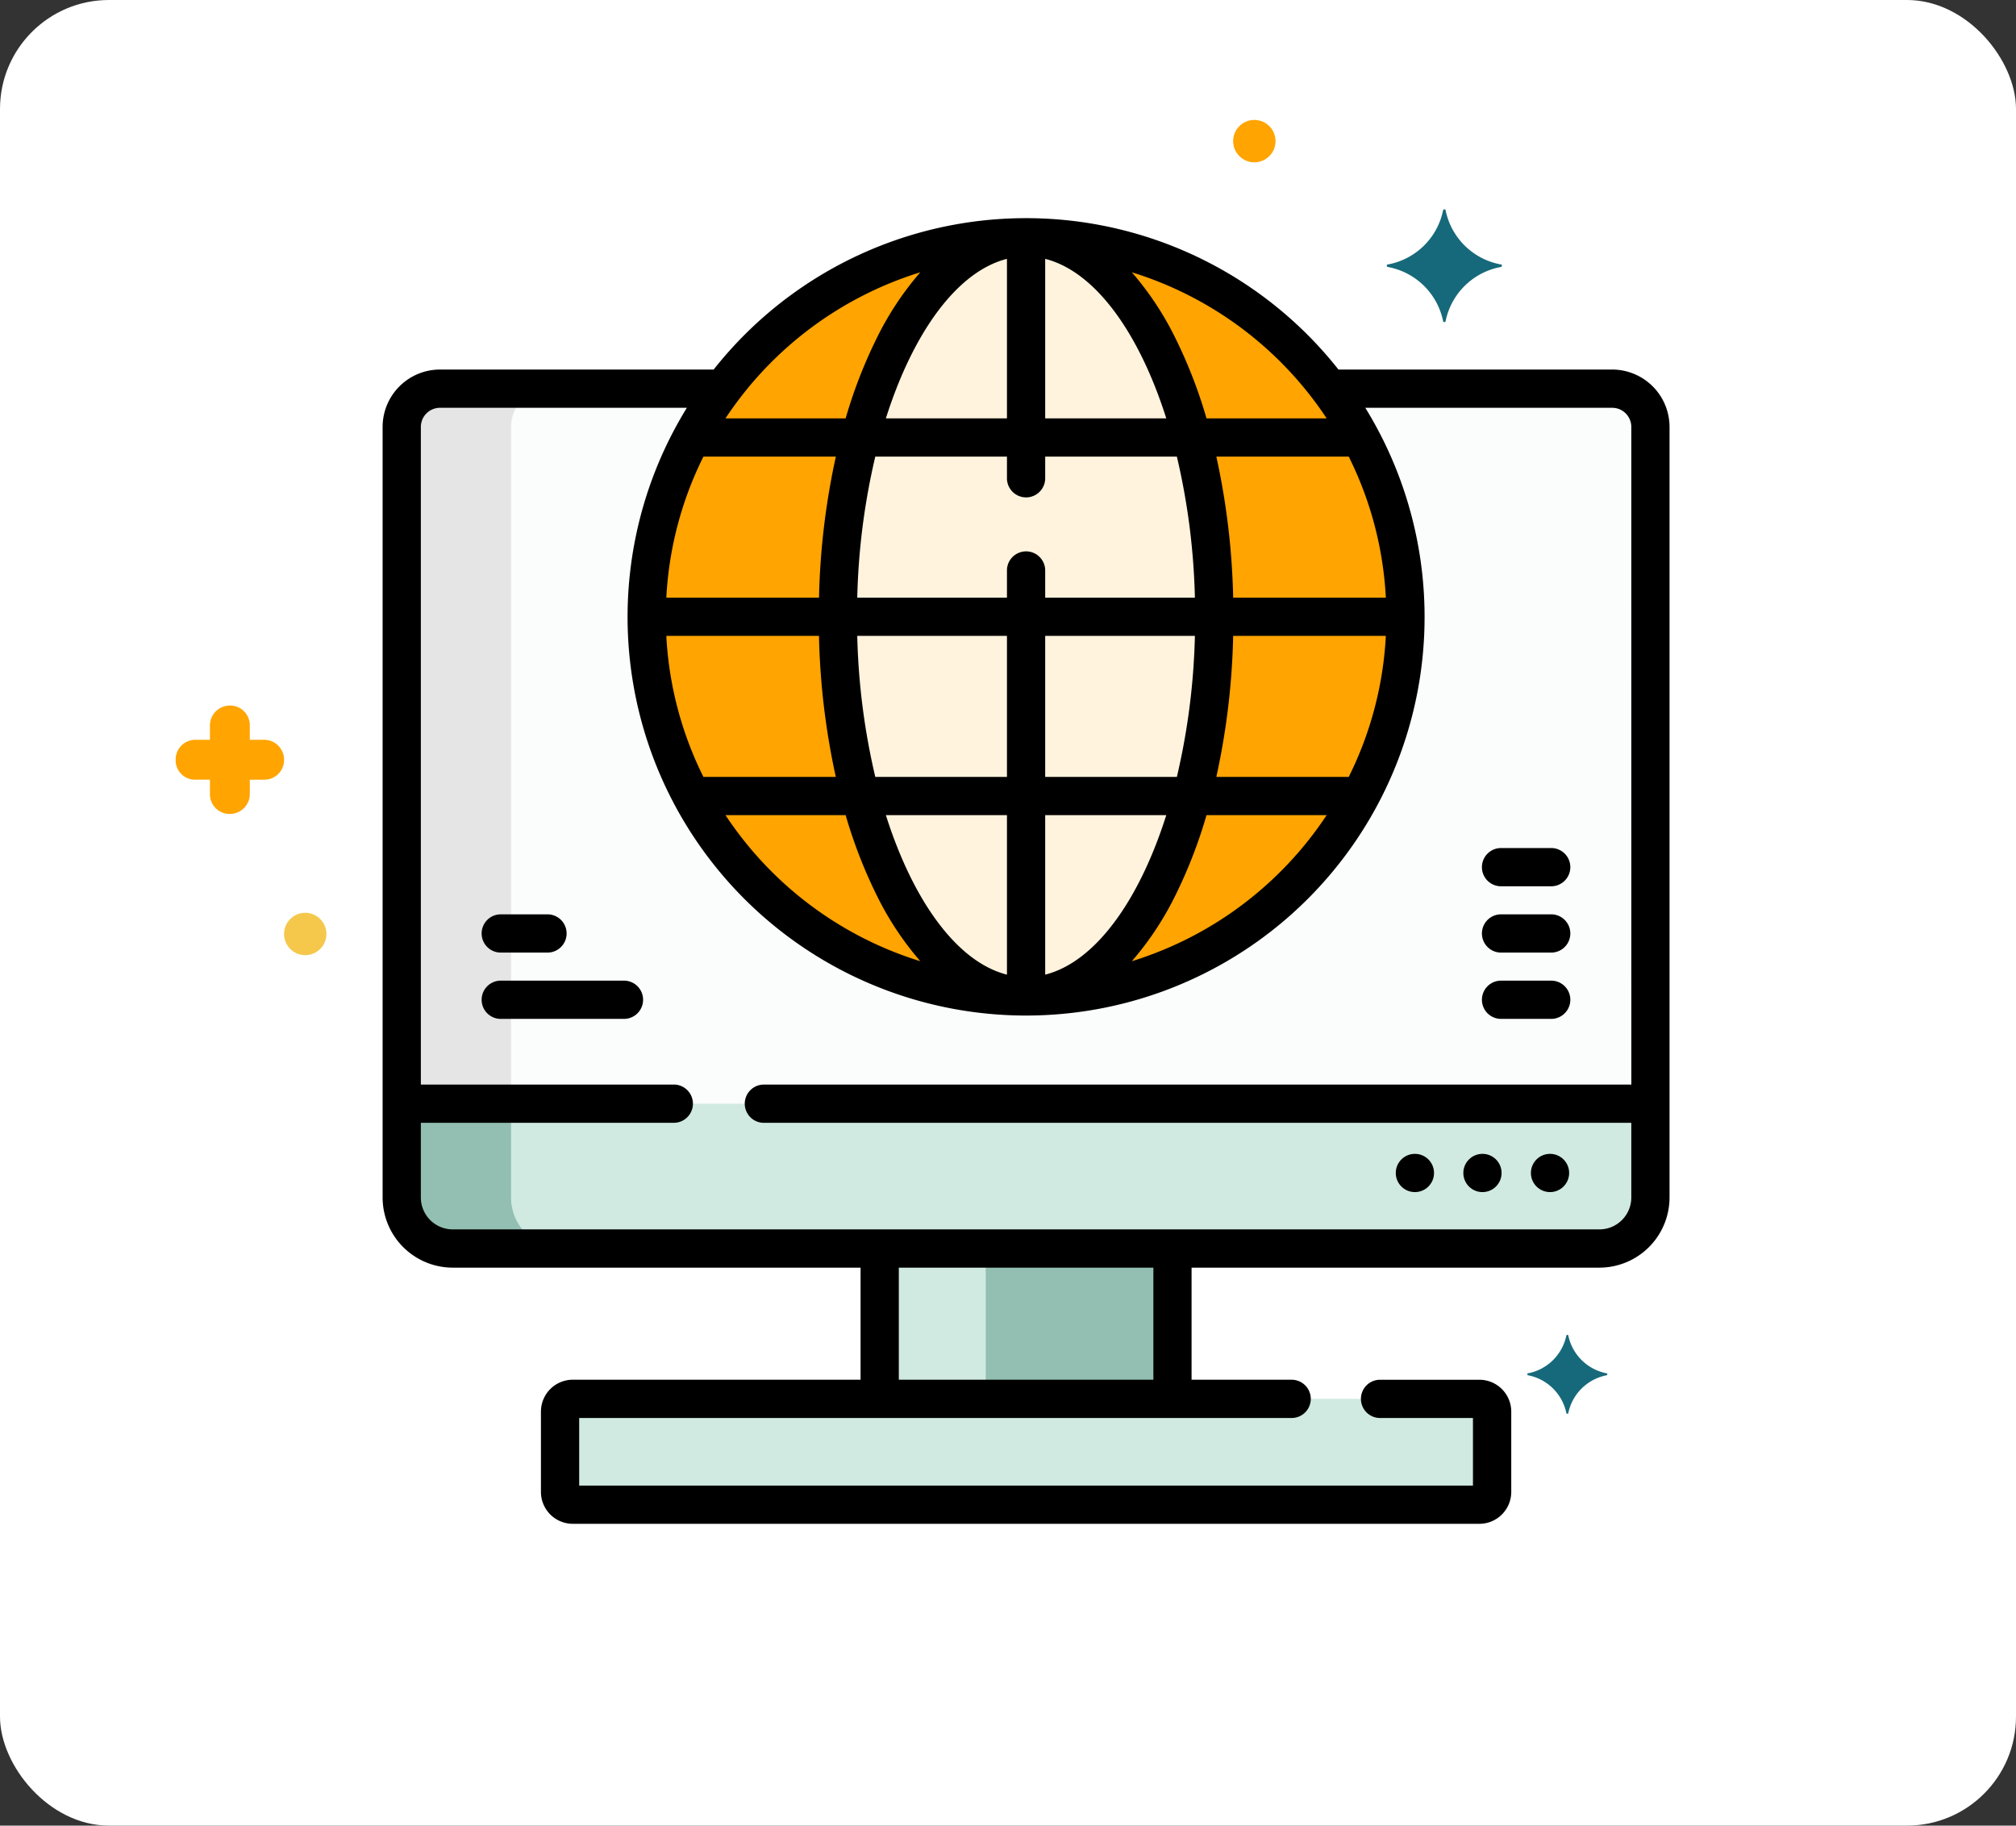 <svg xmlns="http://www.w3.org/2000/svg" width="222" height="201" viewBox="0 0 222 201">
  <rect x="0" y="0" width="222" height="201" fill="#333333" stroke="none"/>
  <g id="Grupo_147184" data-name="Grupo 147184" transform="translate(2494 4590)">
    <rect id="Rectángulo_45239" data-name="Rectángulo 45239" width="222" height="201" rx="12" transform="translate(-2494 -4590)" fill="#fff"/>
    <g id="internet" transform="translate(-2455.492 -4565.979)">
      <g id="Grupo_147171" data-name="Grupo 147171" transform="translate(5.731 2.106)">
        <path id="Trazado_198980" data-name="Trazado 198980" d="M198.589,404.047h32.238V420.6H198.589Z" transform="translate(-145.956 -292.711)" fill="#92bfb1"/>
        <path id="Trazado_198981" data-name="Trazado 198981" d="M198.589,404.047h11.677V420.6H198.589Z" transform="translate(-145.956 -292.711)" fill="#d0eae2"/>
        <g id="Grupo_147161" data-name="Grupo 147161" transform="translate(17.435 127.886)">
          <path id="Trazado_198982" data-name="Trazado 198982" d="M175.856,464.4v8.845a1.4,1.4,0,0,1-1.4,1.4H74.626a1.4,1.4,0,0,1-1.4-1.4V464.4a1.4,1.4,0,0,1,1.4-1.4h99.826A1.4,1.4,0,0,1,175.856,464.4Z" transform="translate(-73.222 -462.996)" fill="#d0eae2"/>
        </g>
        <g id="Grupo_147162" data-name="Grupo 147162" transform="translate(17.435 127.886)">
          <path id="Trazado_198983" data-name="Trazado 198983" d="M84.952,473.245V464.4a1.4,1.4,0,0,1,1.4-1.4H74.626a1.4,1.4,0,0,0-1.4,1.4v8.845a1.4,1.4,0,0,0,1.4,1.4h11.73A1.4,1.4,0,0,1,84.952,473.245Z" transform="translate(-73.222 -462.996)" fill="#d0eae2"/>
        </g>
        <path id="Trazado_198984" data-name="Trazado 198984" d="M11.125,346.261V356.87a5.615,5.615,0,0,0,5.615,5.615H143.013a5.615,5.615,0,0,0,5.615-5.615V346.261Z" transform="translate(-11.125 -251.15)" fill="#d0eae2"/>
        <g id="Grupo_147163" data-name="Grupo 147163" transform="translate(0 95.392)">
          <path id="Trazado_198985" data-name="Trazado 198985" d="M23.163,357.589V347.261H11.125v10.328A5.615,5.615,0,0,0,16.74,363.2H28.778A5.615,5.615,0,0,1,23.163,357.589Z" transform="translate(-11.125 -347.261)" fill="#92bfb1"/>
        </g>
        <path id="Trazado_198986" data-name="Trazado 198986" d="M144.417,66.86H113.266a41.778,41.778,0,1,1-66.779,0H15.336a4.212,4.212,0,0,0-4.211,4.211v74.515h137.5V71.071A4.212,4.212,0,0,0,144.417,66.86Z" transform="translate(-11.125 -50.194)" fill="#fafdfc"/>
        <g id="Grupo_147164" data-name="Grupo 147164" transform="translate(0 16.666)">
          <path id="Trazado_198987" data-name="Trazado 198987" d="M23.163,71.071a4.212,4.212,0,0,1,4.211-4.211H15.336a4.212,4.212,0,0,0-4.211,4.211v74.515H23.163Z" transform="translate(-11.125 -66.86)" fill="#e5e5e5"/>
        </g>
        <g id="Grupo_147170" data-name="Grupo 147170" transform="translate(26.974)">
          <g id="Grupo_147165" data-name="Grupo 147165">
            <circle id="Elipse_1355" data-name="Elipse 1355" cx="41.777" cy="41.777" r="41.777" fill="#ffa400"/>
          </g>
          <g id="Grupo_147168" data-name="Grupo 147168" transform="translate(21.053)">
            <ellipse id="Elipse_1356" data-name="Elipse 1356" cx="20.724" cy="41.777" rx="20.724" ry="41.777" fill="#fff3dd"/>
          </g>
          <g id="Grupo_147169" data-name="Grupo 147169" transform="translate(21.053)">
            <path id="Trazado_198989" data-name="Trazado 198989" d="M190.942,49.277c0-20.045,7-36.789,16.346-40.84A10.936,10.936,0,0,0,202.91,7.5c-11.446,0-20.724,18.7-20.724,41.777s9.279,41.777,20.724,41.777a10.936,10.936,0,0,0,4.378-.937c-9.343-4.051-16.346-20.8-16.346-40.84Z" transform="translate(-182.186 -7.5)" fill="#fff3dd"/>
          </g>
        </g>
      </g>
      <g id="Grupo_147172" data-name="Grupo 147172" transform="translate(3.625)">
        <circle id="Elipse_1357" data-name="Elipse 1357" cx="2.106" cy="2.106" r="2.106" transform="translate(111.568 103.018)"/>
        <circle id="Elipse_1358" data-name="Elipse 1358" cx="2.106" cy="2.106" r="2.106" transform="translate(119.008 103.018)"/>
        <circle id="Elipse_1359" data-name="Elipse 1359" cx="2.106" cy="2.106" r="2.106" transform="translate(126.448 103.018)"/>
        <path id="Trazado_198990" data-name="Trazado 198990" d="M139.023,16.666H108.881a43.832,43.832,0,0,0-68.8,0H9.942a6.324,6.324,0,0,0-6.317,6.317v84.843a7.73,7.73,0,0,0,7.721,7.721H56.258v12.339H24.569a3.513,3.513,0,0,0-3.51,3.51v8.845a3.513,3.513,0,0,0,3.51,3.51H124.4a3.513,3.513,0,0,0,3.51-3.51V131.4a3.513,3.513,0,0,0-3.51-3.51H113.508a2.106,2.106,0,1,0,0,4.211h10.185v7.441H25.271V132.1h78.411a2.106,2.106,0,1,0,0-4.211H92.707V115.547h44.912a7.73,7.73,0,0,0,7.721-7.721V22.983a6.325,6.325,0,0,0-6.317-6.317Zm-29.009,9.585A39.382,39.382,0,0,1,114.1,41.777H97.287a80.214,80.214,0,0,0-1.853-15.526ZM89.921,65.726c-3,9.465-7.846,16.175-13.333,17.561V65.726ZM76.588,61.515V45.989H93.073a75.332,75.332,0,0,1-1.985,15.526ZM91.023,74.36a53.282,53.282,0,0,0,3.328-8.634h13.231A39.842,39.842,0,0,1,86.128,81.809,33.735,33.735,0,0,0,91.023,74.36Zm4.411-12.845a80.214,80.214,0,0,0,1.853-15.526H114.1a39.382,39.382,0,0,1-4.085,15.526ZM107.582,22.04H94.351a53.31,53.31,0,0,0-3.328-8.634,33.743,33.743,0,0,0-4.894-7.449A39.844,39.844,0,0,1,107.582,22.04ZM76.588,4.48c5.486,1.386,10.333,8.1,13.333,17.56H76.588ZM74.482,30.743a2.106,2.106,0,0,0,2.106-2.106V26.251h14.5a75.312,75.312,0,0,1,1.985,15.526H76.588V38.745a2.106,2.106,0,0,0-4.211,0v3.032H55.892a75.328,75.328,0,0,1,1.985-15.526h14.5v2.386a2.106,2.106,0,0,0,2.106,2.105ZM54.614,65.726a53.272,53.272,0,0,0,3.328,8.634,33.743,33.743,0,0,0,4.894,7.449A39.844,39.844,0,0,1,41.383,65.726ZM38.951,61.515a39.386,39.386,0,0,1-4.085-15.526H51.678a80.216,80.216,0,0,0,1.853,15.526Zm20.093,4.211H72.377V83.287C66.89,81.9,62.044,75.191,59.044,65.726Zm-1.167-4.211a75.312,75.312,0,0,1-1.985-15.526H72.377V61.515ZM72.377,4.48V22.04H59.044C62.044,12.575,66.891,5.865,72.377,4.48ZM62.836,5.957a33.727,33.727,0,0,0-4.894,7.449,53.308,53.308,0,0,0-3.328,8.634H41.383A39.843,39.843,0,0,1,62.836,5.957Zm-9.3,20.294a80.216,80.216,0,0,0-1.853,15.526H34.867a39.381,39.381,0,0,1,4.085-15.526ZM88.5,127.886H60.469V115.547H88.5Zm52.633-32.494H45.564a2.106,2.106,0,0,0,0,4.211h95.565v8.222a3.513,3.513,0,0,1-3.51,3.51H11.346a3.513,3.513,0,0,1-3.51-3.51V99.6h27.9a2.106,2.106,0,0,0,0-4.211H7.836V22.983a2.108,2.108,0,0,1,2.106-2.106H37.129a43.883,43.883,0,1,0,74.708,0h27.187a2.108,2.108,0,0,1,2.106,2.106Z" transform="translate(-3.625)"/>
        <path id="Trazado_198991" data-name="Trazado 198991" d="M58.207,299H44.731a2.106,2.106,0,1,0,0,4.211H58.207a2.106,2.106,0,1,0,0-4.211Z" transform="translate(-31.675 -215.052)"/>
        <path id="Trazado_198992" data-name="Trazado 198992" d="M44.731,277.211h5.054a2.106,2.106,0,1,0,0-4.211H44.731a2.106,2.106,0,1,0,0,4.211Z" transform="translate(-31.675 -196.352)"/>
        <path id="Trazado_198993" data-name="Trazado 198993" d="M442.346,299h-5.615a2.106,2.106,0,0,0,0,4.211h5.615a2.106,2.106,0,0,0,0-4.211Z" transform="translate(-313.616 -215.052)"/>
        <path id="Trazado_198994" data-name="Trazado 198994" d="M442.346,273h-5.615a2.106,2.106,0,0,0,0,4.211h5.615a2.106,2.106,0,0,0,0-4.211Z" transform="translate(-313.616 -196.352)"/>
        <path id="Trazado_198995" data-name="Trazado 198995" d="M442.346,247h-5.615a2.106,2.106,0,0,0,0,4.211h5.615a2.106,2.106,0,0,0,0-4.211Z" transform="translate(-313.616 -177.652)"/>
      </g>
    </g>
    <g id="Grupo_147173" data-name="Grupo 147173" transform="translate(-2325.814 -4443.028)">
      <g id="Grupo_147125" data-name="Grupo 147125">
        <path id="Trazado_198970" data-name="Trazado 198970" d="M220.568,199.26a5.347,5.347,0,0,1-4.252-4.184c0-.069-.206-.069-.206,0a5.347,5.347,0,0,1-4.252,4.184c-.069,0-.069.137,0,.206a5.347,5.347,0,0,1,4.252,4.184c0,.069.206.069.206,0a5.347,5.347,0,0,1,4.252-4.184C220.637,199.4,220.637,199.26,220.568,199.26Z" transform="translate(-211.806 -195.025)" fill="#16697a"/>
      </g>
    </g>
    <g id="Grupo_147174" data-name="Grupo 147174" transform="translate(-2464.657 -4512.32)">
      <g id="Grupo_147127" data-name="Grupo 147127" transform="translate(-10)">
        <path id="Trazado_198971" data-name="Trazado 198971" d="M19.188,97.772H17.541V96.195A2.167,2.167,0,0,0,15.347,94a2.2,2.2,0,0,0-2.195,2.126v1.646H11.574a2.167,2.167,0,0,0-2.195,2.195,2.125,2.125,0,0,0,2.195,2.195h1.578v1.578a2.167,2.167,0,0,0,2.195,2.195,2.2,2.2,0,0,0,2.195-2.126v-1.646h1.578a2.167,2.167,0,0,0,2.195-2.195A2.2,2.2,0,0,0,19.188,97.772Z" transform="translate(-9.376 -94)" fill="#ffa400"/>
      </g>
    </g>
    <g id="Grupo_147175" data-name="Grupo 147175" transform="translate(-2358.205 -4576.793)">
      <g id="Grupo_147129" data-name="Grupo 147129">
        <path id="Trazado_198972" data-name="Trazado 198972" d="M166.913,0a2.332,2.332,0,1,0,2.332,2.332A2.332,2.332,0,0,0,166.913,0Z" transform="translate(-164.581)" fill="#ffa400"/>
      </g>
    </g>
    <g id="Grupo_147176" data-name="Grupo 147176" transform="translate(-2462.72 -4489.5)">
      <g id="Grupo_147131" data-name="Grupo 147131">
        <path id="Trazado_198973" data-name="Trazado 198973" d="M23.913,131a2.332,2.332,0,1,0,2.332,2.332A2.332,2.332,0,0,0,23.913,131Z" transform="translate(-21.581 -131)" fill="#f5c84c"/>
      </g>
    </g>
    <g id="Grupo_147177" data-name="Grupo 147177" transform="translate(-2341.298 -4566.951)">
      <g id="Grupo_147133" data-name="Grupo 147133">
        <path id="Trazado_198974" data-name="Trazado 198974" d="M201.817,20.42a7.611,7.611,0,0,1-6.1-5.967c0-.137-.274-.137-.274,0a7.611,7.611,0,0,1-6.1,5.967c-.137,0-.137.206,0,.274a7.611,7.611,0,0,1,6.1,5.967c0,.137.274.137.274,0a7.611,7.611,0,0,1,6.1-5.967C201.954,20.626,201.954,20.42,201.817,20.42Z" transform="translate(-189.231 -14.35)" fill="#16697a"/>
      </g>
    </g>
  </g>
</svg>
